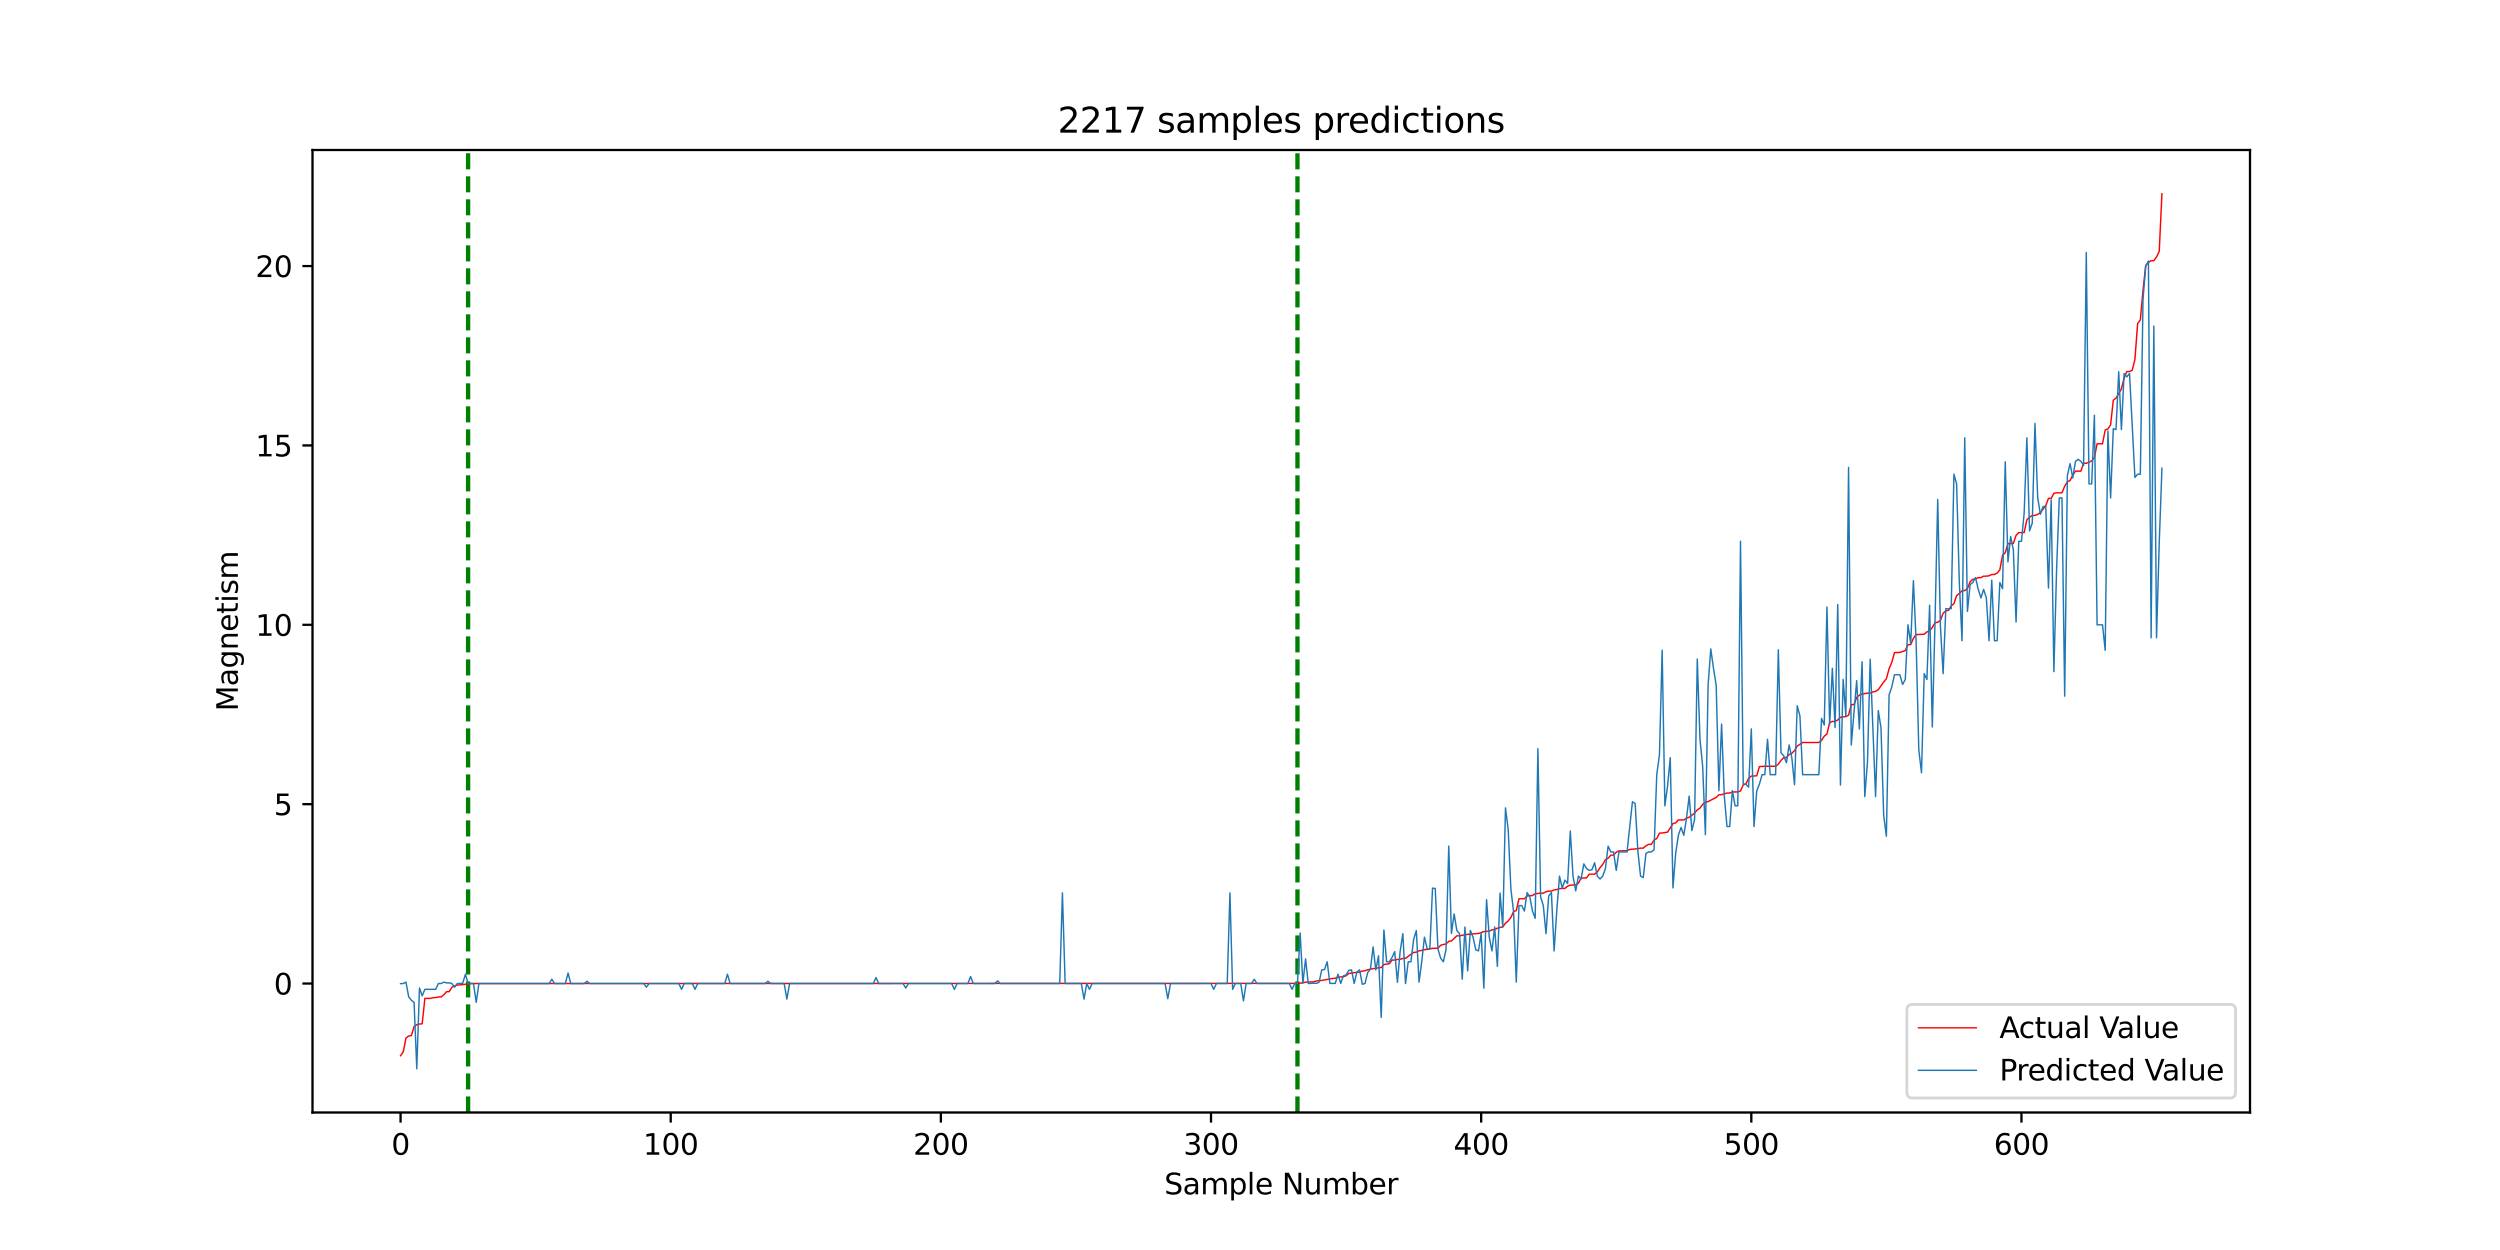 <?xml version="1.0" encoding="utf-8" standalone="no"?>
<!DOCTYPE svg PUBLIC "-//W3C//DTD SVG 1.1//EN"
  "http://www.w3.org/Graphics/SVG/1.1/DTD/svg11.dtd">
<svg xmlns:xlink="http://www.w3.org/1999/xlink" width="864pt" height="432pt" viewBox="0 0 864 432" xmlns="http://www.w3.org/2000/svg" version="1.1">
 <defs>
  <style type="text/css">*{stroke-linejoin: round; stroke-linecap: butt}</style>
 </defs>
 <g id="figure_1">
  <g id="patch_1">
   <path d="M 0 432 
L 864 432 
L 864 0 
L 0 0 
z
" style="fill: #ffffff"/>
  </g>
  <g id="axes_1">
   <g id="patch_2">
    <path d="M 108 384.48 
L 777.6 384.48 
L 777.6 51.84 
L 108 51.84 
z
" style="fill: #ffffff"/>
   </g>
   <g id="matplotlib.axis_1">
    <g id="xtick_1">
     <g id="line2d_1">
      <defs>
       <path id="md3dbb3e187" d="M 0 0 
L 0 3.5 
" style="stroke: #000000; stroke-width: 0.8"/>
      </defs>
      <g>
       <use xlink:href="#md3dbb3e187" x="138.436" y="384.48" style="stroke: #000000; stroke-width: 0.8"/>
      </g>
     </g>
     <g id="text_1">
      <!-- 0 -->
      <g transform="translate(135.255 399.078) scale(0.1 -0.1)">
       <defs>
        <path id="DejaVuSans-30" d="M 2034 4250 
Q 1547 4250 1301 3770 
Q 1056 3291 1056 2328 
Q 1056 1369 1301 889 
Q 1547 409 2034 409 
Q 2525 409 2770 889 
Q 3016 1369 3016 2328 
Q 3016 3291 2770 3770 
Q 2525 4250 2034 4250 
z
M 2034 4750 
Q 2819 4750 3233 4129 
Q 3647 3509 3647 2328 
Q 3647 1150 3233 529 
Q 2819 -91 2034 -91 
Q 1250 -91 836 529 
Q 422 1150 422 2328 
Q 422 3509 836 4129 
Q 1250 4750 2034 4750 
z
" transform="scale(0.016)"/>
       </defs>
       <use xlink:href="#DejaVuSans-30"/>
      </g>
     </g>
    </g>
    <g id="xtick_2">
     <g id="line2d_2">
      <g>
       <use xlink:href="#md3dbb3e187" x="231.799" y="384.48" style="stroke: #000000; stroke-width: 0.8"/>
      </g>
     </g>
     <g id="text_2">
      <!-- 100 -->
      <g transform="translate(222.256 399.078) scale(0.1 -0.1)">
       <defs>
        <path id="DejaVuSans-31" d="M 794 531 
L 1825 531 
L 1825 4091 
L 703 3866 
L 703 4441 
L 1819 4666 
L 2450 4666 
L 2450 531 
L 3481 531 
L 3481 0 
L 794 0 
L 794 531 
z
" transform="scale(0.016)"/>
       </defs>
       <use xlink:href="#DejaVuSans-31"/>
       <use xlink:href="#DejaVuSans-30" x="63.623"/>
       <use xlink:href="#DejaVuSans-30" x="127.246"/>
      </g>
     </g>
    </g>
    <g id="xtick_3">
     <g id="line2d_3">
      <g>
       <use xlink:href="#md3dbb3e187" x="325.163" y="384.48" style="stroke: #000000; stroke-width: 0.8"/>
      </g>
     </g>
     <g id="text_3">
      <!-- 200 -->
      <g transform="translate(315.619 399.078) scale(0.1 -0.1)">
       <defs>
        <path id="DejaVuSans-32" d="M 1228 531 
L 3431 531 
L 3431 0 
L 469 0 
L 469 531 
Q 828 903 1448 1529 
Q 2069 2156 2228 2338 
Q 2531 2678 2651 2914 
Q 2772 3150 2772 3378 
Q 2772 3750 2511 3984 
Q 2250 4219 1831 4219 
Q 1534 4219 1204 4116 
Q 875 4013 500 3803 
L 500 4441 
Q 881 4594 1212 4672 
Q 1544 4750 1819 4750 
Q 2544 4750 2975 4387 
Q 3406 4025 3406 3419 
Q 3406 3131 3298 2873 
Q 3191 2616 2906 2266 
Q 2828 2175 2409 1742 
Q 1991 1309 1228 531 
z
" transform="scale(0.016)"/>
       </defs>
       <use xlink:href="#DejaVuSans-32"/>
       <use xlink:href="#DejaVuSans-30" x="63.623"/>
       <use xlink:href="#DejaVuSans-30" x="127.246"/>
      </g>
     </g>
    </g>
    <g id="xtick_4">
     <g id="line2d_4">
      <g>
       <use xlink:href="#md3dbb3e187" x="418.526" y="384.48" style="stroke: #000000; stroke-width: 0.8"/>
      </g>
     </g>
     <g id="text_4">
      <!-- 300 -->
      <g transform="translate(408.982 399.078) scale(0.1 -0.1)">
       <defs>
        <path id="DejaVuSans-33" d="M 2597 2516 
Q 3050 2419 3304 2112 
Q 3559 1806 3559 1356 
Q 3559 666 3084 287 
Q 2609 -91 1734 -91 
Q 1441 -91 1130 -33 
Q 819 25 488 141 
L 488 750 
Q 750 597 1062 519 
Q 1375 441 1716 441 
Q 2309 441 2620 675 
Q 2931 909 2931 1356 
Q 2931 1769 2642 2001 
Q 2353 2234 1838 2234 
L 1294 2234 
L 1294 2753 
L 1863 2753 
Q 2328 2753 2575 2939 
Q 2822 3125 2822 3475 
Q 2822 3834 2567 4026 
Q 2313 4219 1838 4219 
Q 1578 4219 1281 4162 
Q 984 4106 628 3988 
L 628 4550 
Q 988 4650 1302 4700 
Q 1616 4750 1894 4750 
Q 2613 4750 3031 4423 
Q 3450 4097 3450 3541 
Q 3450 3153 3228 2886 
Q 3006 2619 2597 2516 
z
" transform="scale(0.016)"/>
       </defs>
       <use xlink:href="#DejaVuSans-33"/>
       <use xlink:href="#DejaVuSans-30" x="63.623"/>
       <use xlink:href="#DejaVuSans-30" x="127.246"/>
      </g>
     </g>
    </g>
    <g id="xtick_5">
     <g id="line2d_5">
      <g>
       <use xlink:href="#md3dbb3e187" x="511.889" y="384.48" style="stroke: #000000; stroke-width: 0.8"/>
      </g>
     </g>
     <g id="text_5">
      <!-- 400 -->
      <g transform="translate(502.345 399.078) scale(0.1 -0.1)">
       <defs>
        <path id="DejaVuSans-34" d="M 2419 4116 
L 825 1625 
L 2419 1625 
L 2419 4116 
z
M 2253 4666 
L 3047 4666 
L 3047 1625 
L 3713 1625 
L 3713 1100 
L 3047 1100 
L 3047 0 
L 2419 0 
L 2419 1100 
L 313 1100 
L 313 1709 
L 2253 4666 
z
" transform="scale(0.016)"/>
       </defs>
       <use xlink:href="#DejaVuSans-34"/>
       <use xlink:href="#DejaVuSans-30" x="63.623"/>
       <use xlink:href="#DejaVuSans-30" x="127.246"/>
      </g>
     </g>
    </g>
    <g id="xtick_6">
     <g id="line2d_6">
      <g>
       <use xlink:href="#md3dbb3e187" x="605.252" y="384.48" style="stroke: #000000; stroke-width: 0.8"/>
      </g>
     </g>
     <g id="text_6">
      <!-- 500 -->
      <g transform="translate(595.708 399.078) scale(0.1 -0.1)">
       <defs>
        <path id="DejaVuSans-35" d="M 691 4666 
L 3169 4666 
L 3169 4134 
L 1269 4134 
L 1269 2991 
Q 1406 3038 1543 3061 
Q 1681 3084 1819 3084 
Q 2600 3084 3056 2656 
Q 3513 2228 3513 1497 
Q 3513 744 3044 326 
Q 2575 -91 1722 -91 
Q 1428 -91 1123 -41 
Q 819 9 494 109 
L 494 744 
Q 775 591 1075 516 
Q 1375 441 1709 441 
Q 2250 441 2565 725 
Q 2881 1009 2881 1497 
Q 2881 1984 2565 2268 
Q 2250 2553 1709 2553 
Q 1456 2553 1204 2497 
Q 953 2441 691 2322 
L 691 4666 
z
" transform="scale(0.016)"/>
       </defs>
       <use xlink:href="#DejaVuSans-35"/>
       <use xlink:href="#DejaVuSans-30" x="63.623"/>
       <use xlink:href="#DejaVuSans-30" x="127.246"/>
      </g>
     </g>
    </g>
    <g id="xtick_7">
     <g id="line2d_7">
      <g>
       <use xlink:href="#md3dbb3e187" x="698.615" y="384.48" style="stroke: #000000; stroke-width: 0.8"/>
      </g>
     </g>
     <g id="text_7">
      <!-- 600 -->
      <g transform="translate(689.071 399.078) scale(0.1 -0.1)">
       <defs>
        <path id="DejaVuSans-36" d="M 2113 2584 
Q 1688 2584 1439 2293 
Q 1191 2003 1191 1497 
Q 1191 994 1439 701 
Q 1688 409 2113 409 
Q 2538 409 2786 701 
Q 3034 994 3034 1497 
Q 3034 2003 2786 2293 
Q 2538 2584 2113 2584 
z
M 3366 4563 
L 3366 3988 
Q 3128 4100 2886 4159 
Q 2644 4219 2406 4219 
Q 1781 4219 1451 3797 
Q 1122 3375 1075 2522 
Q 1259 2794 1537 2939 
Q 1816 3084 2150 3084 
Q 2853 3084 3261 2657 
Q 3669 2231 3669 1497 
Q 3669 778 3244 343 
Q 2819 -91 2113 -91 
Q 1303 -91 875 529 
Q 447 1150 447 2328 
Q 447 3434 972 4092 
Q 1497 4750 2381 4750 
Q 2619 4750 2861 4703 
Q 3103 4656 3366 4563 
z
" transform="scale(0.016)"/>
       </defs>
       <use xlink:href="#DejaVuSans-36"/>
       <use xlink:href="#DejaVuSans-30" x="63.623"/>
       <use xlink:href="#DejaVuSans-30" x="127.246"/>
      </g>
     </g>
    </g>
    <g id="text_8">
     <!-- Sample Number -->
     <g transform="translate(402.377 412.757) scale(0.1 -0.1)">
      <defs>
       <path id="DejaVuSans-53" d="M 3425 4513 
L 3425 3897 
Q 3066 4069 2747 4153 
Q 2428 4238 2131 4238 
Q 1616 4238 1336 4038 
Q 1056 3838 1056 3469 
Q 1056 3159 1242 3001 
Q 1428 2844 1947 2747 
L 2328 2669 
Q 3034 2534 3370 2195 
Q 3706 1856 3706 1288 
Q 3706 609 3251 259 
Q 2797 -91 1919 -91 
Q 1588 -91 1214 -16 
Q 841 59 441 206 
L 441 856 
Q 825 641 1194 531 
Q 1563 422 1919 422 
Q 2459 422 2753 634 
Q 3047 847 3047 1241 
Q 3047 1584 2836 1778 
Q 2625 1972 2144 2069 
L 1759 2144 
Q 1053 2284 737 2584 
Q 422 2884 422 3419 
Q 422 4038 858 4394 
Q 1294 4750 2059 4750 
Q 2388 4750 2728 4690 
Q 3069 4631 3425 4513 
z
" transform="scale(0.016)"/>
       <path id="DejaVuSans-61" d="M 2194 1759 
Q 1497 1759 1228 1600 
Q 959 1441 959 1056 
Q 959 750 1161 570 
Q 1363 391 1709 391 
Q 2188 391 2477 730 
Q 2766 1069 2766 1631 
L 2766 1759 
L 2194 1759 
z
M 3341 1997 
L 3341 0 
L 2766 0 
L 2766 531 
Q 2569 213 2275 61 
Q 1981 -91 1556 -91 
Q 1019 -91 701 211 
Q 384 513 384 1019 
Q 384 1609 779 1909 
Q 1175 2209 1959 2209 
L 2766 2209 
L 2766 2266 
Q 2766 2663 2505 2880 
Q 2244 3097 1772 3097 
Q 1472 3097 1187 3025 
Q 903 2953 641 2809 
L 641 3341 
Q 956 3463 1253 3523 
Q 1550 3584 1831 3584 
Q 2591 3584 2966 3190 
Q 3341 2797 3341 1997 
z
" transform="scale(0.016)"/>
       <path id="DejaVuSans-6d" d="M 3328 2828 
Q 3544 3216 3844 3400 
Q 4144 3584 4550 3584 
Q 5097 3584 5394 3201 
Q 5691 2819 5691 2113 
L 5691 0 
L 5113 0 
L 5113 2094 
Q 5113 2597 4934 2840 
Q 4756 3084 4391 3084 
Q 3944 3084 3684 2787 
Q 3425 2491 3425 1978 
L 3425 0 
L 2847 0 
L 2847 2094 
Q 2847 2600 2669 2842 
Q 2491 3084 2119 3084 
Q 1678 3084 1418 2786 
Q 1159 2488 1159 1978 
L 1159 0 
L 581 0 
L 581 3500 
L 1159 3500 
L 1159 2956 
Q 1356 3278 1631 3431 
Q 1906 3584 2284 3584 
Q 2666 3584 2933 3390 
Q 3200 3197 3328 2828 
z
" transform="scale(0.016)"/>
       <path id="DejaVuSans-70" d="M 1159 525 
L 1159 -1331 
L 581 -1331 
L 581 3500 
L 1159 3500 
L 1159 2969 
Q 1341 3281 1617 3432 
Q 1894 3584 2278 3584 
Q 2916 3584 3314 3078 
Q 3713 2572 3713 1747 
Q 3713 922 3314 415 
Q 2916 -91 2278 -91 
Q 1894 -91 1617 61 
Q 1341 213 1159 525 
z
M 3116 1747 
Q 3116 2381 2855 2742 
Q 2594 3103 2138 3103 
Q 1681 3103 1420 2742 
Q 1159 2381 1159 1747 
Q 1159 1113 1420 752 
Q 1681 391 2138 391 
Q 2594 391 2855 752 
Q 3116 1113 3116 1747 
z
" transform="scale(0.016)"/>
       <path id="DejaVuSans-6c" d="M 603 4863 
L 1178 4863 
L 1178 0 
L 603 0 
L 603 4863 
z
" transform="scale(0.016)"/>
       <path id="DejaVuSans-65" d="M 3597 1894 
L 3597 1613 
L 953 1613 
Q 991 1019 1311 708 
Q 1631 397 2203 397 
Q 2534 397 2845 478 
Q 3156 559 3463 722 
L 3463 178 
Q 3153 47 2828 -22 
Q 2503 -91 2169 -91 
Q 1331 -91 842 396 
Q 353 884 353 1716 
Q 353 2575 817 3079 
Q 1281 3584 2069 3584 
Q 2775 3584 3186 3129 
Q 3597 2675 3597 1894 
z
M 3022 2063 
Q 3016 2534 2758 2815 
Q 2500 3097 2075 3097 
Q 1594 3097 1305 2825 
Q 1016 2553 972 2059 
L 3022 2063 
z
" transform="scale(0.016)"/>
       <path id="DejaVuSans-20" transform="scale(0.016)"/>
       <path id="DejaVuSans-4e" d="M 628 4666 
L 1478 4666 
L 3547 763 
L 3547 4666 
L 4159 4666 
L 4159 0 
L 3309 0 
L 1241 3903 
L 1241 0 
L 628 0 
L 628 4666 
z
" transform="scale(0.016)"/>
       <path id="DejaVuSans-75" d="M 544 1381 
L 544 3500 
L 1119 3500 
L 1119 1403 
Q 1119 906 1312 657 
Q 1506 409 1894 409 
Q 2359 409 2629 706 
Q 2900 1003 2900 1516 
L 2900 3500 
L 3475 3500 
L 3475 0 
L 2900 0 
L 2900 538 
Q 2691 219 2414 64 
Q 2138 -91 1772 -91 
Q 1169 -91 856 284 
Q 544 659 544 1381 
z
M 1991 3584 
L 1991 3584 
z
" transform="scale(0.016)"/>
       <path id="DejaVuSans-62" d="M 3116 1747 
Q 3116 2381 2855 2742 
Q 2594 3103 2138 3103 
Q 1681 3103 1420 2742 
Q 1159 2381 1159 1747 
Q 1159 1113 1420 752 
Q 1681 391 2138 391 
Q 2594 391 2855 752 
Q 3116 1113 3116 1747 
z
M 1159 2969 
Q 1341 3281 1617 3432 
Q 1894 3584 2278 3584 
Q 2916 3584 3314 3078 
Q 3713 2572 3713 1747 
Q 3713 922 3314 415 
Q 2916 -91 2278 -91 
Q 1894 -91 1617 61 
Q 1341 213 1159 525 
L 1159 0 
L 581 0 
L 581 4863 
L 1159 4863 
L 1159 2969 
z
" transform="scale(0.016)"/>
       <path id="DejaVuSans-72" d="M 2631 2963 
Q 2534 3019 2420 3045 
Q 2306 3072 2169 3072 
Q 1681 3072 1420 2755 
Q 1159 2438 1159 1844 
L 1159 0 
L 581 0 
L 581 3500 
L 1159 3500 
L 1159 2956 
Q 1341 3275 1631 3429 
Q 1922 3584 2338 3584 
Q 2397 3584 2469 3576 
Q 2541 3569 2628 3553 
L 2631 2963 
z
" transform="scale(0.016)"/>
      </defs>
      <use xlink:href="#DejaVuSans-53"/>
      <use xlink:href="#DejaVuSans-61" x="63.477"/>
      <use xlink:href="#DejaVuSans-6d" x="124.756"/>
      <use xlink:href="#DejaVuSans-70" x="222.168"/>
      <use xlink:href="#DejaVuSans-6c" x="285.645"/>
      <use xlink:href="#DejaVuSans-65" x="313.428"/>
      <use xlink:href="#DejaVuSans-20" x="374.951"/>
      <use xlink:href="#DejaVuSans-4e" x="406.738"/>
      <use xlink:href="#DejaVuSans-75" x="481.543"/>
      <use xlink:href="#DejaVuSans-6d" x="544.922"/>
      <use xlink:href="#DejaVuSans-62" x="642.334"/>
      <use xlink:href="#DejaVuSans-65" x="705.811"/>
      <use xlink:href="#DejaVuSans-72" x="767.334"/>
     </g>
    </g>
   </g>
   <g id="matplotlib.axis_2">
    <g id="ytick_1">
     <g id="line2d_8">
      <defs>
       <path id="m13fcfa45d0" d="M 0 0 
L -3.5 0 
" style="stroke: #000000; stroke-width: 0.8"/>
      </defs>
      <g>
       <use xlink:href="#m13fcfa45d0" x="108" y="339.91" style="stroke: #000000; stroke-width: 0.8"/>
      </g>
     </g>
     <g id="text_9">
      <!-- 0 -->
      <g transform="translate(94.638 343.709) scale(0.1 -0.1)">
       <use xlink:href="#DejaVuSans-30"/>
      </g>
     </g>
    </g>
    <g id="ytick_2">
     <g id="line2d_9">
      <g>
       <use xlink:href="#m13fcfa45d0" x="108" y="277.921" style="stroke: #000000; stroke-width: 0.8"/>
      </g>
     </g>
     <g id="text_10">
      <!-- 5 -->
      <g transform="translate(94.638 281.72) scale(0.1 -0.1)">
       <use xlink:href="#DejaVuSans-35"/>
      </g>
     </g>
    </g>
    <g id="ytick_3">
     <g id="line2d_10">
      <g>
       <use xlink:href="#m13fcfa45d0" x="108" y="215.932" style="stroke: #000000; stroke-width: 0.8"/>
      </g>
     </g>
     <g id="text_11">
      <!-- 10 -->
      <g transform="translate(88.275 219.731) scale(0.1 -0.1)">
       <use xlink:href="#DejaVuSans-31"/>
       <use xlink:href="#DejaVuSans-30" x="63.623"/>
      </g>
     </g>
    </g>
    <g id="ytick_4">
     <g id="line2d_11">
      <g>
       <use xlink:href="#m13fcfa45d0" x="108" y="153.943" style="stroke: #000000; stroke-width: 0.8"/>
      </g>
     </g>
     <g id="text_12">
      <!-- 15 -->
      <g transform="translate(88.275 157.742) scale(0.1 -0.1)">
       <use xlink:href="#DejaVuSans-31"/>
       <use xlink:href="#DejaVuSans-35" x="63.623"/>
      </g>
     </g>
    </g>
    <g id="ytick_5">
     <g id="line2d_12">
      <g>
       <use xlink:href="#m13fcfa45d0" x="108" y="91.954" style="stroke: #000000; stroke-width: 0.8"/>
      </g>
     </g>
     <g id="text_13">
      <!-- 20 -->
      <g transform="translate(88.275 95.753) scale(0.1 -0.1)">
       <use xlink:href="#DejaVuSans-32"/>
       <use xlink:href="#DejaVuSans-30" x="63.623"/>
      </g>
     </g>
    </g>
    <g id="text_14">
     <!-- Magnetism -->
     <g transform="translate(82.195 245.782) rotate(-90) scale(0.1 -0.1)">
      <defs>
       <path id="DejaVuSans-4d" d="M 628 4666 
L 1569 4666 
L 2759 1491 
L 3956 4666 
L 4897 4666 
L 4897 0 
L 4281 0 
L 4281 4097 
L 3078 897 
L 2444 897 
L 1241 4097 
L 1241 0 
L 628 0 
L 628 4666 
z
" transform="scale(0.016)"/>
       <path id="DejaVuSans-67" d="M 2906 1791 
Q 2906 2416 2648 2759 
Q 2391 3103 1925 3103 
Q 1463 3103 1205 2759 
Q 947 2416 947 1791 
Q 947 1169 1205 825 
Q 1463 481 1925 481 
Q 2391 481 2648 825 
Q 2906 1169 2906 1791 
z
M 3481 434 
Q 3481 -459 3084 -895 
Q 2688 -1331 1869 -1331 
Q 1566 -1331 1297 -1286 
Q 1028 -1241 775 -1147 
L 775 -588 
Q 1028 -725 1275 -790 
Q 1522 -856 1778 -856 
Q 2344 -856 2625 -561 
Q 2906 -266 2906 331 
L 2906 616 
Q 2728 306 2450 153 
Q 2172 0 1784 0 
Q 1141 0 747 490 
Q 353 981 353 1791 
Q 353 2603 747 3093 
Q 1141 3584 1784 3584 
Q 2172 3584 2450 3431 
Q 2728 3278 2906 2969 
L 2906 3500 
L 3481 3500 
L 3481 434 
z
" transform="scale(0.016)"/>
       <path id="DejaVuSans-6e" d="M 3513 2113 
L 3513 0 
L 2938 0 
L 2938 2094 
Q 2938 2591 2744 2837 
Q 2550 3084 2163 3084 
Q 1697 3084 1428 2787 
Q 1159 2491 1159 1978 
L 1159 0 
L 581 0 
L 581 3500 
L 1159 3500 
L 1159 2956 
Q 1366 3272 1645 3428 
Q 1925 3584 2291 3584 
Q 2894 3584 3203 3211 
Q 3513 2838 3513 2113 
z
" transform="scale(0.016)"/>
       <path id="DejaVuSans-74" d="M 1172 4494 
L 1172 3500 
L 2356 3500 
L 2356 3053 
L 1172 3053 
L 1172 1153 
Q 1172 725 1289 603 
Q 1406 481 1766 481 
L 2356 481 
L 2356 0 
L 1766 0 
Q 1100 0 847 248 
Q 594 497 594 1153 
L 594 3053 
L 172 3053 
L 172 3500 
L 594 3500 
L 594 4494 
L 1172 4494 
z
" transform="scale(0.016)"/>
       <path id="DejaVuSans-69" d="M 603 3500 
L 1178 3500 
L 1178 0 
L 603 0 
L 603 3500 
z
M 603 4863 
L 1178 4863 
L 1178 4134 
L 603 4134 
L 603 4863 
z
" transform="scale(0.016)"/>
       <path id="DejaVuSans-73" d="M 2834 3397 
L 2834 2853 
Q 2591 2978 2328 3040 
Q 2066 3103 1784 3103 
Q 1356 3103 1142 2972 
Q 928 2841 928 2578 
Q 928 2378 1081 2264 
Q 1234 2150 1697 2047 
L 1894 2003 
Q 2506 1872 2764 1633 
Q 3022 1394 3022 966 
Q 3022 478 2636 193 
Q 2250 -91 1575 -91 
Q 1294 -91 989 -36 
Q 684 19 347 128 
L 347 722 
Q 666 556 975 473 
Q 1284 391 1588 391 
Q 1994 391 2212 530 
Q 2431 669 2431 922 
Q 2431 1156 2273 1281 
Q 2116 1406 1581 1522 
L 1381 1569 
Q 847 1681 609 1914 
Q 372 2147 372 2553 
Q 372 3047 722 3315 
Q 1072 3584 1716 3584 
Q 2034 3584 2315 3537 
Q 2597 3491 2834 3397 
z
" transform="scale(0.016)"/>
      </defs>
      <use xlink:href="#DejaVuSans-4d"/>
      <use xlink:href="#DejaVuSans-61" x="86.279"/>
      <use xlink:href="#DejaVuSans-67" x="147.559"/>
      <use xlink:href="#DejaVuSans-6e" x="211.035"/>
      <use xlink:href="#DejaVuSans-65" x="274.414"/>
      <use xlink:href="#DejaVuSans-74" x="335.938"/>
      <use xlink:href="#DejaVuSans-69" x="375.146"/>
      <use xlink:href="#DejaVuSans-73" x="402.93"/>
      <use xlink:href="#DejaVuSans-6d" x="455.029"/>
     </g>
    </g>
   </g>
   <g id="line2d_13">
    <path d="M 161.777 384.48 
L 161.777 51.84 
" clip-path="url(#p5c74314b58)" style="fill: none; stroke-dasharray: 5.55,2.4; stroke-dashoffset: 0; stroke: #008000; stroke-width: 1.5"/>
   </g>
   <g id="line2d_14">
    <path d="M 448.402 384.48 
L 448.402 51.84 
" clip-path="url(#p5c74314b58)" style="fill: none; stroke-dasharray: 5.55,2.4; stroke-dashoffset: 0; stroke: #008000; stroke-width: 1.5"/>
   </g>
   <g id="line2d_15">
    <path d="M 138.436 364.854 
L 139.37 363.503 
L 140.304 358.767 
L 141.237 358.035 
L 142.171 357.911 
L 143.105 354.787 
L 144.038 354.117 
L 144.972 353.907 
L 145.905 353.82 
L 146.839 345.042 
L 148.706 345.042 
L 149.64 344.782 
L 150.574 344.782 
L 151.507 344.546 
L 152.441 344.546 
L 153.374 343.815 
L 154.308 342.724 
L 155.242 342.724 
L 156.175 341.199 
L 157.109 340.715 
L 158.043 340.418 
L 158.976 340.393 
L 162.711 339.91 
L 449.335 339.848 
L 450.269 339.562 
L 452.136 339.376 
L 454.004 339.352 
L 454.937 339.005 
L 456.804 338.843 
L 460.539 338.161 
L 461.473 338.062 
L 462.406 337.715 
L 464.274 337.554 
L 465.207 337.207 
L 466.141 336.438 
L 468.942 336.017 
L 469.875 335.979 
L 470.809 335.608 
L 471.743 335.484 
L 472.676 335.161 
L 474.543 334.74 
L 475.477 334.727 
L 476.411 334.43 
L 477.344 334.405 
L 478.278 333.351 
L 480.145 333.054 
L 481.079 331.801 
L 482.012 331.789 
L 482.946 331.603 
L 483.88 331.553 
L 484.813 331.244 
L 485.747 331.182 
L 488.548 329.148 
L 489.482 329.074 
L 490.415 328.59 
L 491.349 328.479 
L 492.282 328.181 
L 493.216 328.132 
L 495.083 327.747 
L 496.951 327.71 
L 497.884 326.694 
L 498.818 326.408 
L 499.751 326.247 
L 500.685 325.317 
L 501.619 325.193 
L 503.486 323.421 
L 504.42 323.421 
L 507.221 322.9 
L 508.154 322.9 
L 509.088 322.739 
L 510.955 322.615 
L 512.822 321.97 
L 514.69 321.759 
L 515.623 321.387 
L 516.557 321.214 
L 517.49 320.78 
L 519.358 320.309 
L 520.291 319.056 
L 521.225 318.263 
L 522.159 317.11 
L 523.092 315.027 
L 524.026 314.705 
L 524.96 310.614 
L 526.827 310.614 
L 527.76 309.647 
L 528.694 309.523 
L 529.628 309.523 
L 530.561 308.866 
L 532.429 308.692 
L 533.362 308.692 
L 534.296 308.184 
L 535.229 307.973 
L 536.163 307.973 
L 537.097 307.551 
L 538.03 307.427 
L 538.964 307.105 
L 540.831 307.031 
L 541.765 306.262 
L 542.698 305.927 
L 544.566 305.791 
L 545.499 305.208 
L 546.433 303.472 
L 548.3 303.398 
L 549.234 302.109 
L 551.101 302.109 
L 552.035 301.315 
L 552.968 299.877 
L 553.902 298.774 
L 554.836 297.1 
L 555.769 296.604 
L 556.703 295.538 
L 557.637 295.513 
L 558.57 294.521 
L 559.504 294.063 
L 562.305 294.013 
L 563.238 293.567 
L 566.039 293.306 
L 566.973 293.108 
L 567.907 293.108 
L 568.84 292.302 
L 569.774 291.806 
L 570.707 291.806 
L 571.641 290.331 
L 572.575 289.81 
L 573.508 287.938 
L 574.442 287.888 
L 576.309 287.579 
L 578.176 284.615 
L 579.11 284.392 
L 580.044 283.376 
L 581.911 283.376 
L 582.845 282.781 
L 583.778 282.433 
L 585.646 281.008 
L 586.579 279.892 
L 587.513 279.284 
L 588.446 277.958 
L 589.38 277.264 
L 590.314 277.028 
L 593.115 275.602 
L 594.048 274.685 
L 594.982 274.635 
L 596.849 274.077 
L 597.783 274.077 
L 598.716 273.693 
L 600.584 273.693 
L 601.517 273.358 
L 602.451 271.263 
L 603.384 270.904 
L 604.318 269.031 
L 605.252 268.213 
L 607.119 268.126 
L 608.053 264.928 
L 609.92 264.829 
L 613.654 264.829 
L 614.588 264.085 
L 615.522 262.795 
L 616.455 261.828 
L 617.389 261.828 
L 618.323 260.75 
L 619.256 260.353 
L 620.19 259.374 
L 621.123 257.836 
L 622.991 256.609 
L 628.593 256.609 
L 629.526 255.877 
L 630.46 254.414 
L 631.393 253.695 
L 632.327 249.716 
L 633.261 249.344 
L 634.194 249.344 
L 635.128 248.811 
L 636.062 247.893 
L 637.929 247.645 
L 638.862 247.187 
L 639.796 243.517 
L 640.73 243.517 
L 641.663 241.025 
L 642.597 240.244 
L 643.531 239.859 
L 645.398 239.55 
L 646.332 239.55 
L 647.265 239.128 
L 648.199 238.954 
L 649.132 238.347 
L 651 235.706 
L 651.933 234.603 
L 652.867 231.107 
L 653.801 228.912 
L 654.734 225.528 
L 656.601 225.478 
L 658.469 224.821 
L 659.402 222.788 
L 660.336 222.775 
L 661.27 220.631 
L 662.203 219.316 
L 665.004 219.192 
L 665.938 218.387 
L 666.871 218.002 
L 667.805 216.837 
L 668.739 215.2 
L 669.672 215.052 
L 670.606 214.432 
L 671.54 211.94 
L 672.473 211.097 
L 673.407 210.948 
L 674.34 209.386 
L 675.274 208.629 
L 676.208 205.828 
L 677.141 205.121 
L 678.075 204.154 
L 679.009 204.104 
L 679.942 203.398 
L 680.876 201.054 
L 681.809 200.187 
L 682.743 200.1 
L 683.677 199.641 
L 684.61 199.641 
L 685.544 199.12 
L 686.478 199.12 
L 687.411 198.996 
L 688.345 198.55 
L 689.279 198.538 
L 690.212 198.067 
L 691.146 196.951 
L 692.079 191.892 
L 693.013 191.037 
L 693.947 187.863 
L 695.814 187.801 
L 696.748 185.036 
L 697.681 184.057 
L 699.548 184.057 
L 700.482 179.693 
L 701.416 178.689 
L 702.349 178.205 
L 703.283 178.119 
L 704.217 177.759 
L 705.15 177.164 
L 707.018 174.746 
L 707.951 172.242 
L 708.885 172.242 
L 709.818 170.481 
L 710.752 170.32 
L 712.619 170.32 
L 713.553 168.052 
L 714.487 166.514 
L 715.42 166.068 
L 716.354 164.221 
L 717.287 162.82 
L 719.155 162.82 
L 720.088 160.105 
L 721.022 160.105 
L 721.956 159.757 
L 722.889 159.274 
L 723.823 158.133 
L 724.756 153.385 
L 726.624 153.373 
L 727.557 148.575 
L 728.491 148.265 
L 729.425 146.802 
L 730.358 138.297 
L 731.292 137.59 
L 733.159 134.429 
L 734.093 130.635 
L 735.026 128.416 
L 735.96 128.416 
L 736.894 127.957 
L 737.827 124.225 
L 738.761 111.84 
L 739.695 110.588 
L 740.628 100.26 
L 741.562 91.743 
L 742.495 90.714 
L 743.429 90.082 
L 744.363 90.082 
L 745.296 88.83 
L 746.23 86.846 
L 747.164 66.96 
L 747.164 66.96 
" clip-path="url(#p5c74314b58)" style="fill: none; stroke: #ff0000; stroke-width: 0.5; stroke-linecap: square"/>
   </g>
   <g id="line2d_16">
    <path d="M 138.436 339.949 
L 139.37 339.91 
L 140.304 339.413 
L 141.237 344.496 
L 142.171 345.691 
L 143.105 346.433 
L 144.038 369.36 
L 144.972 341.455 
L 145.905 344.168 
L 146.839 341.91 
L 150.574 341.91 
L 151.507 339.909 
L 152.441 339.91 
L 153.374 339.413 
L 154.308 339.681 
L 155.242 339.681 
L 156.175 339.897 
L 157.109 341.166 
L 158.043 339.91 
L 159.91 339.847 
L 160.844 336.694 
L 161.777 339.91 
L 163.644 339.91 
L 164.578 346.433 
L 165.512 339.91 
L 189.786 339.91 
L 190.72 338.418 
L 191.653 339.91 
L 195.388 339.91 
L 196.321 336.294 
L 197.255 339.91 
L 201.923 339.91 
L 202.857 339.115 
L 203.791 339.91 
L 222.463 339.91 
L 223.397 341.166 
L 224.33 339.91 
L 234.6 339.91 
L 235.534 341.904 
L 236.468 339.91 
L 239.268 339.91 
L 240.202 341.91 
L 241.136 339.91 
L 250.472 339.91 
L 251.406 336.694 
L 252.339 339.91 
L 264.477 339.91 
L 265.41 339.115 
L 266.344 339.91 
L 271.012 339.91 
L 271.946 345.292 
L 272.879 339.91 
L 301.822 339.91 
L 302.755 337.839 
L 303.689 339.91 
L 312.092 339.91 
L 313.025 341.474 
L 313.959 339.91 
L 328.897 339.91 
L 329.831 341.91 
L 330.764 339.91 
L 334.499 339.91 
L 335.432 337.511 
L 336.366 339.91 
L 343.835 339.91 
L 344.769 338.996 
L 345.702 339.91 
L 366.242 339.91 
L 367.176 308.604 
L 368.11 339.91 
L 373.711 339.91 
L 374.645 345.292 
L 375.579 339.91 
L 376.512 341.904 
L 377.446 339.91 
L 402.654 339.91 
L 403.588 345.151 
L 404.521 339.91 
L 418.526 339.91 
L 419.459 341.91 
L 420.393 339.91 
L 424.127 339.91 
L 425.061 308.604 
L 425.995 341.91 
L 426.928 339.91 
L 428.796 339.91 
L 429.729 345.88 
L 430.663 339.91 
L 432.53 339.91 
L 433.464 338.423 
L 434.397 339.91 
L 445.601 339.91 
L 446.535 341.91 
L 447.468 339.91 
L 448.402 339.871 
L 449.335 322.44 
L 450.269 339.847 
L 451.203 331.378 
L 452.136 339.91 
L 454.004 339.789 
L 454.937 339.852 
L 455.871 339.454 
L 456.804 335.196 
L 457.738 335.078 
L 458.672 332.399 
L 459.605 339.867 
L 461.473 339.867 
L 462.406 336.694 
L 463.34 339.847 
L 464.274 337.236 
L 465.207 336.947 
L 466.141 335.342 
L 467.074 335.196 
L 468.008 339.872 
L 468.942 335.998 
L 469.875 335.196 
L 470.809 340.154 
L 471.743 339.897 
L 472.676 336.12 
L 473.61 334.971 
L 474.543 327.267 
L 475.477 335.196 
L 476.411 330.352 
L 477.344 351.63 
L 478.278 321.413 
L 479.212 332.399 
L 480.145 332.399 
L 481.079 330.919 
L 482.012 328.88 
L 482.946 339.468 
L 483.88 328.88 
L 484.813 322.671 
L 485.747 339.91 
L 486.681 332.399 
L 487.614 332.399 
L 488.548 324.689 
L 489.482 321.609 
L 490.415 339.411 
L 491.349 332.399 
L 492.282 323.881 
L 493.216 327.812 
L 494.15 328.031 
L 495.083 306.939 
L 496.017 307.046 
L 496.951 327.947 
L 497.884 331.151 
L 498.818 332.399 
L 499.751 328.144 
L 500.685 292.426 
L 501.619 322.594 
L 502.552 315.858 
L 503.486 321.609 
L 504.42 322.671 
L 505.353 338.386 
L 506.287 320.394 
L 507.221 335.548 
L 508.154 321.557 
L 509.088 323.907 
L 510.021 328.222 
L 510.955 328.635 
L 511.889 322.594 
L 512.822 341.506 
L 513.756 310.94 
L 514.69 323.907 
L 515.623 328.635 
L 516.557 320.394 
L 517.49 333.95 
L 518.424 308.676 
L 519.358 320.394 
L 520.291 279.212 
L 521.225 286.602 
L 522.159 307.224 
L 523.092 315.071 
L 524.026 339.411 
L 524.96 312.964 
L 525.893 312.964 
L 526.827 314.852 
L 527.76 308.487 
L 528.694 309.919 
L 529.628 314.852 
L 530.561 317.348 
L 531.495 258.759 
L 532.429 309.919 
L 533.362 312.964 
L 534.296 322.671 
L 535.229 309.644 
L 536.163 308.487 
L 537.097 328.635 
L 538.03 314.602 
L 538.964 302.787 
L 539.898 306.939 
L 540.831 304.172 
L 541.765 305.336 
L 542.698 287.215 
L 543.632 302.787 
L 544.566 307.883 
L 545.499 302.787 
L 546.433 303.787 
L 547.367 298.558 
L 548.3 300.148 
L 549.234 300.807 
L 550.168 300.586 
L 551.101 298.164 
L 552.035 302.787 
L 552.968 303.787 
L 553.902 302.787 
L 554.836 300.148 
L 555.769 292.426 
L 556.703 294.421 
L 557.637 294.421 
L 558.57 300.807 
L 559.504 294.421 
L 562.305 294.421 
L 564.172 277.101 
L 565.106 277.648 
L 566.039 294.05 
L 566.973 302.787 
L 567.907 303.288 
L 568.84 294.955 
L 569.774 294.421 
L 570.707 294.421 
L 571.641 293.675 
L 572.575 267.729 
L 573.508 260.829 
L 574.442 224.728 
L 575.376 278.487 
L 576.309 271.631 
L 577.243 261.863 
L 578.176 306.85 
L 579.11 294.955 
L 580.044 288.664 
L 580.977 285.959 
L 581.911 288.664 
L 582.845 282.849 
L 583.778 275.136 
L 584.712 287.07 
L 585.646 283.155 
L 586.579 227.777 
L 587.513 255.522 
L 588.446 264.94 
L 589.38 288.421 
L 590.314 236.852 
L 591.247 224.283 
L 592.181 230.986 
L 593.115 236.852 
L 594.048 273.253 
L 594.982 250.247 
L 595.915 275.136 
L 596.849 285.659 
L 597.783 285.659 
L 598.716 273.253 
L 599.65 278.487 
L 600.584 278.487 
L 601.517 187.074 
L 602.451 270.895 
L 603.384 271.069 
L 604.318 272.04 
L 605.252 251.921 
L 606.185 285.659 
L 607.119 273.434 
L 608.053 270.977 
L 608.986 267.729 
L 609.92 267.729 
L 610.854 255.522 
L 611.787 267.729 
L 613.654 267.729 
L 614.588 224.592 
L 615.522 260.168 
L 616.455 261.22 
L 617.389 263.596 
L 618.323 257.471 
L 619.256 261.863 
L 620.19 271.191 
L 621.123 243.931 
L 622.057 247.428 
L 622.991 267.729 
L 628.593 267.729 
L 629.526 248.276 
L 630.46 250.55 
L 631.393 209.804 
L 632.327 250.55 
L 633.261 230.986 
L 634.194 251.449 
L 635.128 208.938 
L 636.062 271.307 
L 636.995 234.819 
L 637.929 247.428 
L 638.862 161.54 
L 639.796 257.471 
L 641.663 235.243 
L 642.597 251.921 
L 643.531 228.706 
L 644.464 275.291 
L 645.398 263.456 
L 646.332 227.848 
L 648.199 275.323 
L 649.132 245.598 
L 650.066 251.449 
L 651 281.775 
L 651.933 288.979 
L 652.867 240.127 
L 653.801 237.424 
L 654.734 233.2 
L 656.601 233.2 
L 657.535 236.542 
L 658.469 234.819 
L 659.402 215.94 
L 660.336 222.34 
L 661.27 200.677 
L 662.203 221.428 
L 663.137 259.196 
L 664.07 267.071 
L 665.004 232.807 
L 665.938 234.819 
L 666.871 209.164 
L 667.805 251.229 
L 668.739 214.92 
L 669.672 172.633 
L 670.606 216.379 
L 671.54 232.807 
L 672.473 210.364 
L 674.34 210.364 
L 675.274 163.882 
L 676.208 167.232 
L 677.141 201.311 
L 678.075 221.428 
L 679.009 151.331 
L 679.942 211.276 
L 680.876 202.017 
L 681.809 201.311 
L 682.743 199.608 
L 683.677 203.692 
L 684.61 206.62 
L 685.544 203.692 
L 686.478 206.62 
L 687.411 221.428 
L 688.345 200.523 
L 689.279 221.428 
L 690.212 221.428 
L 691.146 201.311 
L 692.079 203.455 
L 693.013 159.63 
L 693.947 194.188 
L 694.88 185.441 
L 695.814 190.038 
L 696.748 214.967 
L 697.681 187.074 
L 698.615 187.074 
L 699.548 177.357 
L 700.482 151.331 
L 701.416 183.462 
L 702.349 180.792 
L 703.283 146.336 
L 704.217 171.865 
L 705.15 177.734 
L 706.084 175.046 
L 707.018 175.046 
L 707.951 203.227 
L 708.885 172.755 
L 709.818 232.107 
L 710.752 196.985 
L 711.686 172.093 
L 712.619 172.093 
L 713.553 240.574 
L 714.487 164.318 
L 715.42 160.235 
L 716.354 165.169 
L 717.287 159.423 
L 718.221 158.768 
L 719.155 159.423 
L 720.088 160.841 
L 721.022 87.258 
L 721.956 167.232 
L 722.889 167.232 
L 723.823 143.511 
L 724.756 215.94 
L 726.624 215.94 
L 727.557 224.728 
L 728.491 148.974 
L 729.425 172.093 
L 730.358 148.174 
L 731.292 148.468 
L 732.226 128.499 
L 733.159 148.468 
L 734.093 129.082 
L 735.026 130.244 
L 735.96 129.077 
L 737.827 165.015 
L 738.761 163.89 
L 739.695 163.89 
L 740.628 103.492 
L 741.562 91.988 
L 742.495 90.222 
L 743.429 220.405 
L 744.363 112.715 
L 745.296 220.405 
L 746.23 187.659 
L 747.164 161.795 
L 747.164 161.795 
" clip-path="url(#p5c74314b58)" style="fill: none; stroke: #1f77b4; stroke-width: 0.5; stroke-linecap: square"/>
   </g>
   <g id="patch_3">
    <path d="M 108 384.48 
L 108 51.84 
" style="fill: none; stroke: #000000; stroke-width: 0.8; stroke-linejoin: miter; stroke-linecap: square"/>
   </g>
   <g id="patch_4">
    <path d="M 777.6 384.48 
L 777.6 51.84 
" style="fill: none; stroke: #000000; stroke-width: 0.8; stroke-linejoin: miter; stroke-linecap: square"/>
   </g>
   <g id="patch_5">
    <path d="M 108 384.48 
L 777.6 384.48 
" style="fill: none; stroke: #000000; stroke-width: 0.8; stroke-linejoin: miter; stroke-linecap: square"/>
   </g>
   <g id="patch_6">
    <path d="M 108 51.84 
L 777.6 51.84 
" style="fill: none; stroke: #000000; stroke-width: 0.8; stroke-linejoin: miter; stroke-linecap: square"/>
   </g>
   <g id="text_15">
    <!-- 2217 samples predictions -->
    <g transform="translate(365.55 45.84) scale(0.12 -0.12)">
     <defs>
      <path id="DejaVuSans-37" d="M 525 4666 
L 3525 4666 
L 3525 4397 
L 1831 0 
L 1172 0 
L 2766 4134 
L 525 4134 
L 525 4666 
z
" transform="scale(0.016)"/>
      <path id="DejaVuSans-64" d="M 2906 2969 
L 2906 4863 
L 3481 4863 
L 3481 0 
L 2906 0 
L 2906 525 
Q 2725 213 2448 61 
Q 2172 -91 1784 -91 
Q 1150 -91 751 415 
Q 353 922 353 1747 
Q 353 2572 751 3078 
Q 1150 3584 1784 3584 
Q 2172 3584 2448 3432 
Q 2725 3281 2906 2969 
z
M 947 1747 
Q 947 1113 1208 752 
Q 1469 391 1925 391 
Q 2381 391 2643 752 
Q 2906 1113 2906 1747 
Q 2906 2381 2643 2742 
Q 2381 3103 1925 3103 
Q 1469 3103 1208 2742 
Q 947 2381 947 1747 
z
" transform="scale(0.016)"/>
      <path id="DejaVuSans-63" d="M 3122 3366 
L 3122 2828 
Q 2878 2963 2633 3030 
Q 2388 3097 2138 3097 
Q 1578 3097 1268 2742 
Q 959 2388 959 1747 
Q 959 1106 1268 751 
Q 1578 397 2138 397 
Q 2388 397 2633 464 
Q 2878 531 3122 666 
L 3122 134 
Q 2881 22 2623 -34 
Q 2366 -91 2075 -91 
Q 1284 -91 818 406 
Q 353 903 353 1747 
Q 353 2603 823 3093 
Q 1294 3584 2113 3584 
Q 2378 3584 2631 3529 
Q 2884 3475 3122 3366 
z
" transform="scale(0.016)"/>
      <path id="DejaVuSans-6f" d="M 1959 3097 
Q 1497 3097 1228 2736 
Q 959 2375 959 1747 
Q 959 1119 1226 758 
Q 1494 397 1959 397 
Q 2419 397 2687 759 
Q 2956 1122 2956 1747 
Q 2956 2369 2687 2733 
Q 2419 3097 1959 3097 
z
M 1959 3584 
Q 2709 3584 3137 3096 
Q 3566 2609 3566 1747 
Q 3566 888 3137 398 
Q 2709 -91 1959 -91 
Q 1206 -91 779 398 
Q 353 888 353 1747 
Q 353 2609 779 3096 
Q 1206 3584 1959 3584 
z
" transform="scale(0.016)"/>
     </defs>
     <use xlink:href="#DejaVuSans-32"/>
     <use xlink:href="#DejaVuSans-32" x="63.623"/>
     <use xlink:href="#DejaVuSans-31" x="127.246"/>
     <use xlink:href="#DejaVuSans-37" x="190.869"/>
     <use xlink:href="#DejaVuSans-20" x="254.492"/>
     <use xlink:href="#DejaVuSans-73" x="286.279"/>
     <use xlink:href="#DejaVuSans-61" x="338.379"/>
     <use xlink:href="#DejaVuSans-6d" x="399.658"/>
     <use xlink:href="#DejaVuSans-70" x="497.07"/>
     <use xlink:href="#DejaVuSans-6c" x="560.547"/>
     <use xlink:href="#DejaVuSans-65" x="588.33"/>
     <use xlink:href="#DejaVuSans-73" x="649.854"/>
     <use xlink:href="#DejaVuSans-20" x="701.953"/>
     <use xlink:href="#DejaVuSans-70" x="733.74"/>
     <use xlink:href="#DejaVuSans-72" x="797.217"/>
     <use xlink:href="#DejaVuSans-65" x="836.08"/>
     <use xlink:href="#DejaVuSans-64" x="897.604"/>
     <use xlink:href="#DejaVuSans-69" x="961.08"/>
     <use xlink:href="#DejaVuSans-63" x="988.863"/>
     <use xlink:href="#DejaVuSans-74" x="1043.844"/>
     <use xlink:href="#DejaVuSans-69" x="1083.053"/>
     <use xlink:href="#DejaVuSans-6f" x="1110.836"/>
     <use xlink:href="#DejaVuSans-6e" x="1172.018"/>
     <use xlink:href="#DejaVuSans-73" x="1235.396"/>
    </g>
   </g>
   <g id="legend_1">
    <g id="patch_7">
     <path d="M 661.019 379.48 
L 770.6 379.48 
Q 772.6 379.48 772.6 377.48 
L 772.6 349.124 
Q 772.6 347.124 770.6 347.124 
L 661.019 347.124 
Q 659.019 347.124 659.019 349.124 
L 659.019 377.48 
Q 659.019 379.48 661.019 379.48 
z
" style="fill: #ffffff; opacity: 0.8; stroke: #cccccc; stroke-linejoin: miter"/>
    </g>
    <g id="line2d_17">
     <path d="M 663.019 355.222 
L 673.019 355.222 
L 683.019 355.222 
" style="fill: none; stroke: #ff0000; stroke-width: 0.5; stroke-linecap: square"/>
    </g>
    <g id="text_16">
     <!-- Actual Value -->
     <g transform="translate(691.019 358.722) scale(0.1 -0.1)">
      <defs>
       <path id="DejaVuSans-41" d="M 2188 4044 
L 1331 1722 
L 3047 1722 
L 2188 4044 
z
M 1831 4666 
L 2547 4666 
L 4325 0 
L 3669 0 
L 3244 1197 
L 1141 1197 
L 716 0 
L 50 0 
L 1831 4666 
z
" transform="scale(0.016)"/>
       <path id="DejaVuSans-56" d="M 1831 0 
L 50 4666 
L 709 4666 
L 2188 738 
L 3669 4666 
L 4325 4666 
L 2547 0 
L 1831 0 
z
" transform="scale(0.016)"/>
      </defs>
      <use xlink:href="#DejaVuSans-41"/>
      <use xlink:href="#DejaVuSans-63" x="66.658"/>
      <use xlink:href="#DejaVuSans-74" x="121.639"/>
      <use xlink:href="#DejaVuSans-75" x="160.848"/>
      <use xlink:href="#DejaVuSans-61" x="224.227"/>
      <use xlink:href="#DejaVuSans-6c" x="285.506"/>
      <use xlink:href="#DejaVuSans-20" x="313.289"/>
      <use xlink:href="#DejaVuSans-56" x="345.076"/>
      <use xlink:href="#DejaVuSans-61" x="405.734"/>
      <use xlink:href="#DejaVuSans-6c" x="467.014"/>
      <use xlink:href="#DejaVuSans-75" x="494.797"/>
      <use xlink:href="#DejaVuSans-65" x="558.176"/>
     </g>
    </g>
    <g id="line2d_18">
     <path d="M 663.019 369.9 
L 673.019 369.9 
L 683.019 369.9 
" style="fill: none; stroke: #1f77b4; stroke-width: 0.5; stroke-linecap: square"/>
    </g>
    <g id="text_17">
     <!-- Predicted Value -->
     <g transform="translate(691.019 373.4) scale(0.1 -0.1)">
      <defs>
       <path id="DejaVuSans-50" d="M 1259 4147 
L 1259 2394 
L 2053 2394 
Q 2494 2394 2734 2622 
Q 2975 2850 2975 3272 
Q 2975 3691 2734 3919 
Q 2494 4147 2053 4147 
L 1259 4147 
z
M 628 4666 
L 2053 4666 
Q 2838 4666 3239 4311 
Q 3641 3956 3641 3272 
Q 3641 2581 3239 2228 
Q 2838 1875 2053 1875 
L 1259 1875 
L 1259 0 
L 628 0 
L 628 4666 
z
" transform="scale(0.016)"/>
      </defs>
      <use xlink:href="#DejaVuSans-50"/>
      <use xlink:href="#DejaVuSans-72" x="58.553"/>
      <use xlink:href="#DejaVuSans-65" x="97.416"/>
      <use xlink:href="#DejaVuSans-64" x="158.939"/>
      <use xlink:href="#DejaVuSans-69" x="222.416"/>
      <use xlink:href="#DejaVuSans-63" x="250.199"/>
      <use xlink:href="#DejaVuSans-74" x="305.18"/>
      <use xlink:href="#DejaVuSans-65" x="344.389"/>
      <use xlink:href="#DejaVuSans-64" x="405.912"/>
      <use xlink:href="#DejaVuSans-20" x="469.389"/>
      <use xlink:href="#DejaVuSans-56" x="501.176"/>
      <use xlink:href="#DejaVuSans-61" x="561.834"/>
      <use xlink:href="#DejaVuSans-6c" x="623.113"/>
      <use xlink:href="#DejaVuSans-75" x="650.896"/>
      <use xlink:href="#DejaVuSans-65" x="714.275"/>
     </g>
    </g>
   </g>
  </g>
 </g>
 <defs>
  <clipPath id="p5c74314b58">
   <rect x="108" y="51.84" width="669.6" height="332.64"/>
  </clipPath>
 </defs>
</svg>
